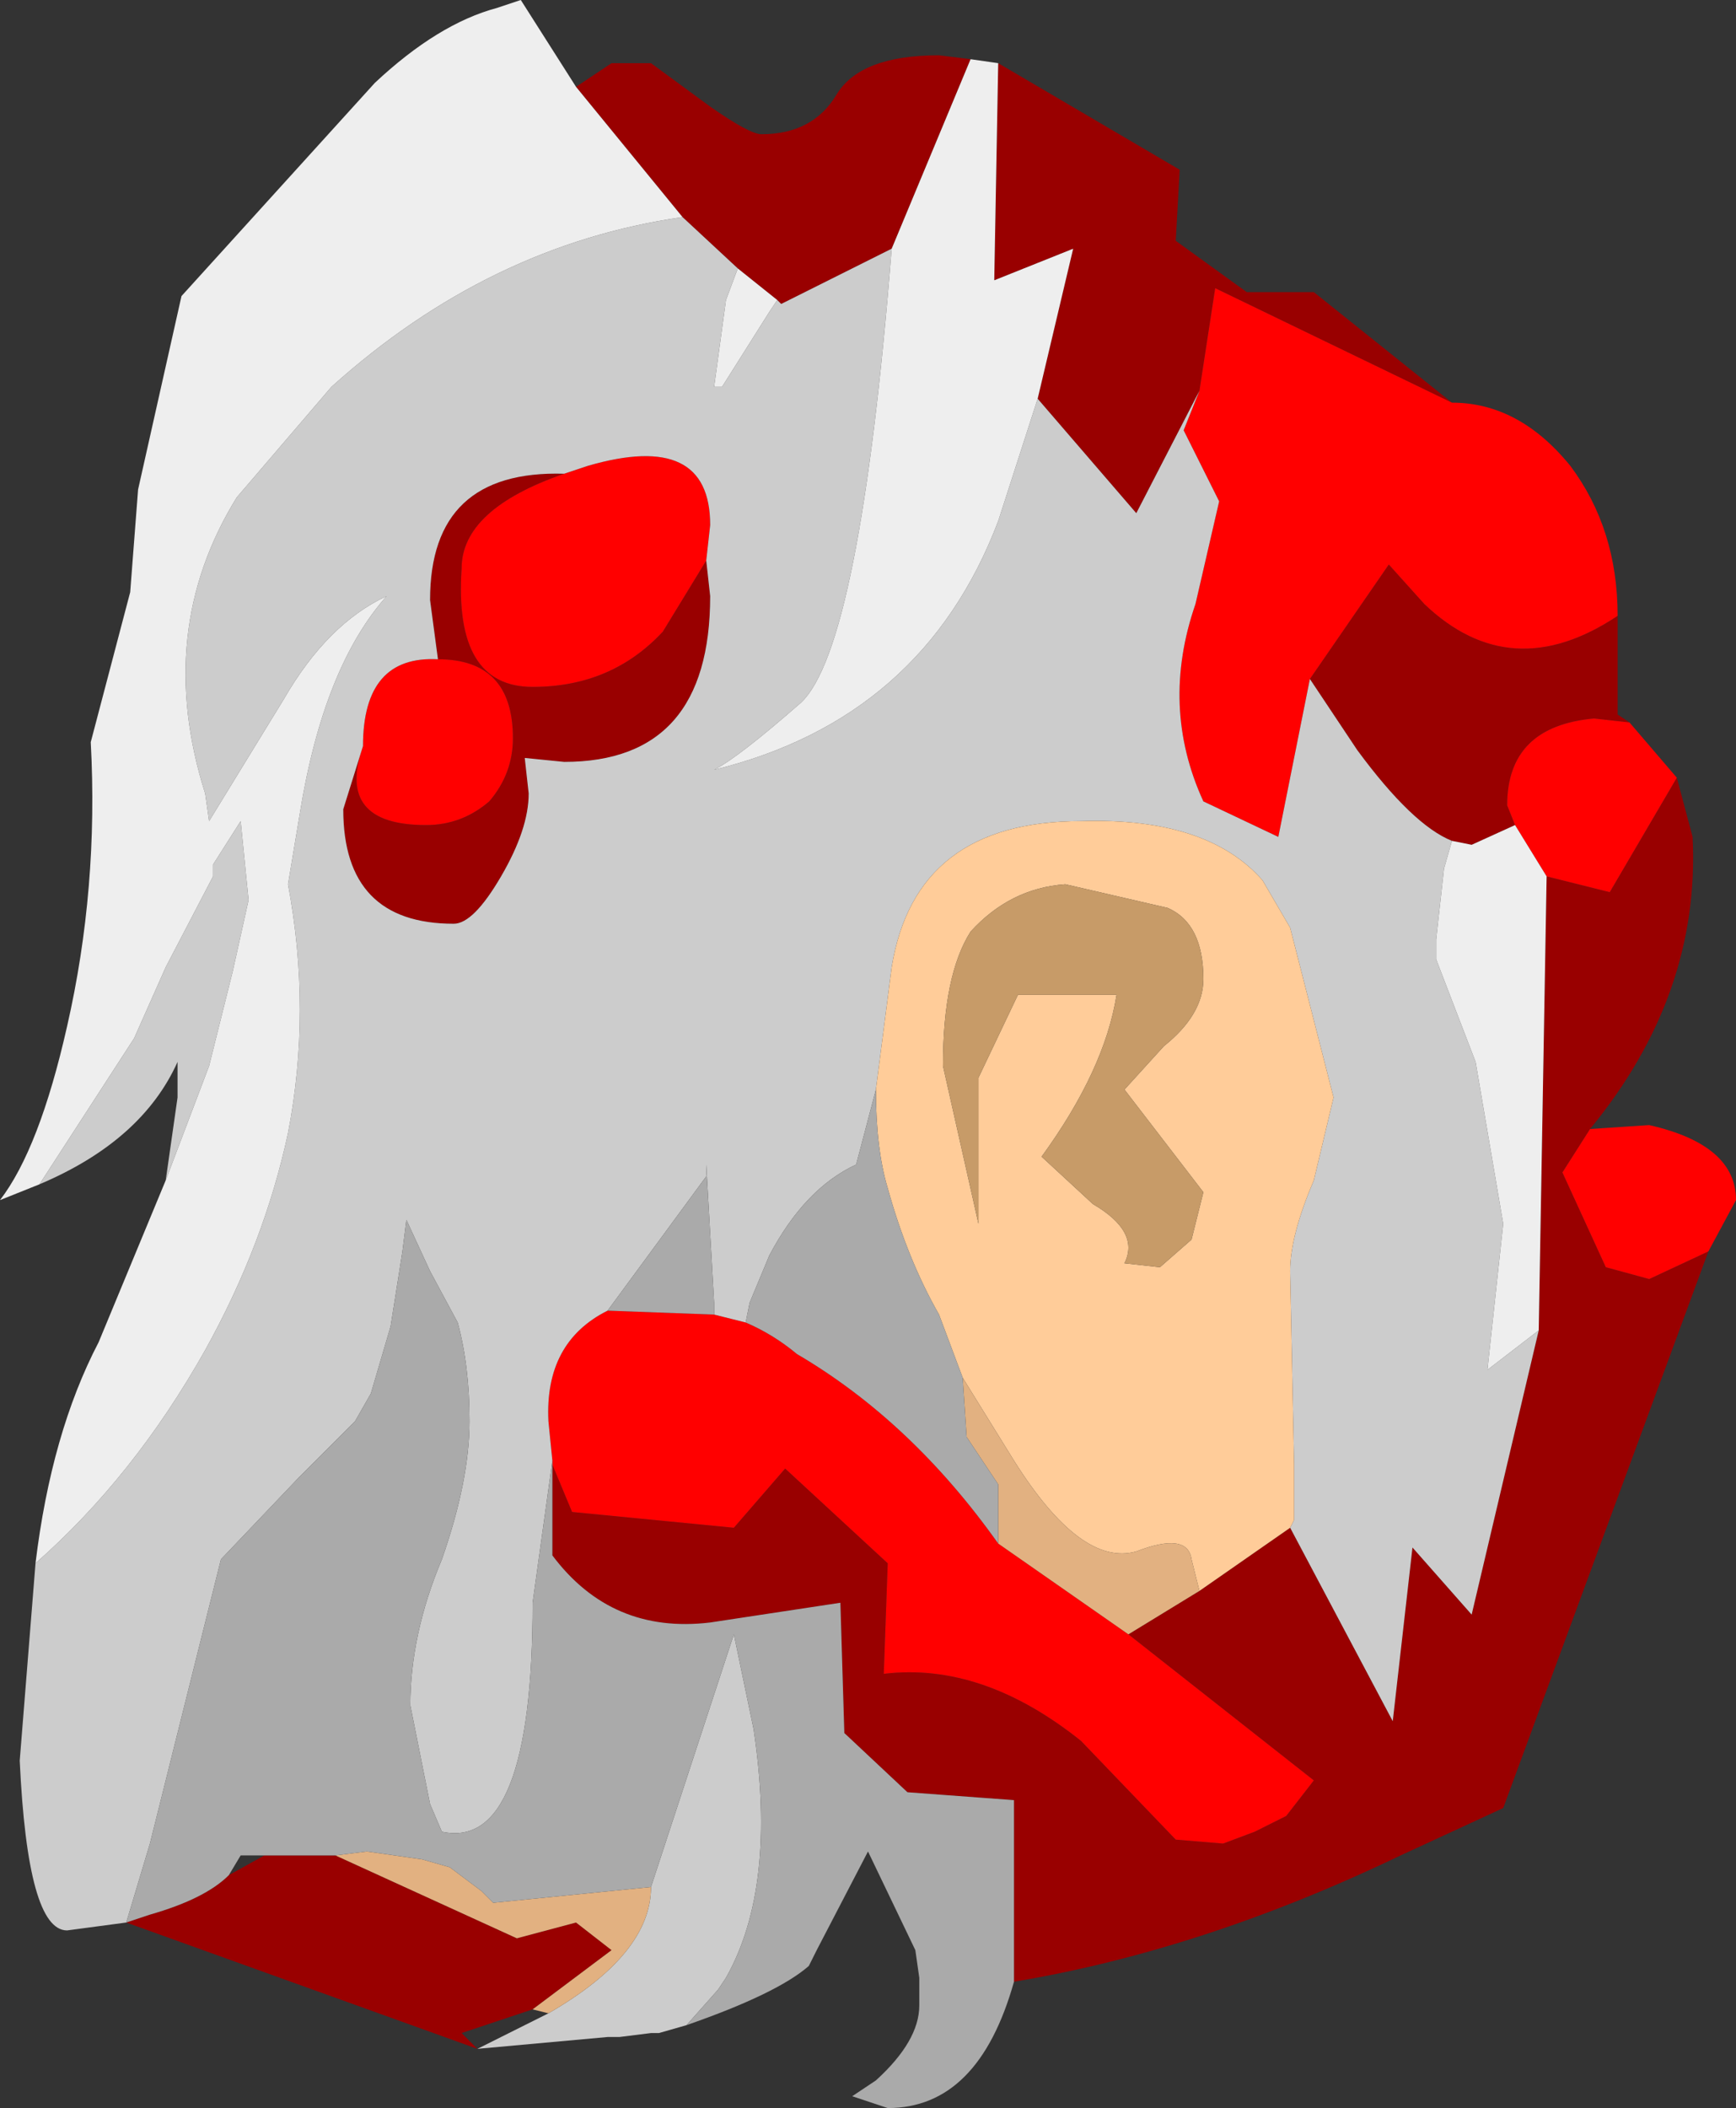 <?xml version="1.0" encoding="UTF-8" standalone="no"?>
<svg xmlns:ffdec="https://www.free-decompiler.com/flash" xmlns:xlink="http://www.w3.org/1999/xlink" ffdec:objectType="frame" height="26.7px" width="22.0px" xmlns="http://www.w3.org/2000/svg">
  <rect width="100%" height="100%" fill="#333333" stroke="none"/>
  <g transform="matrix(1.0, 0.0, 0.0, 1.0, 10.75, 13.7)">
    <use ffdec:characterId="1678" height="26.7" transform="matrix(1.0, 0.0, 0.0, 1.0, -10.75, -13.7)" width="22.0" xlink:href="#shape0"/>
  </g>
  <defs>
    <g id="shape0" transform="matrix(1.0, 0.0, 0.0, 1.0, 10.75, 13.7)">
      <path d="M-3.45 -12.6 L-3.0 -12.9 -2.5 -12.9 -1.75 -12.35 Q-1.25 -12.0 -1.1 -12.0 -0.45 -12.0 -0.15 -12.5 0.15 -13.0 1.15 -13.0 L1.55 -12.95 0.55 -10.55 -0.85 -9.85 -0.9 -9.9 -1.4 -10.3 -2.1 -10.95 -3.45 -12.6 M1.9 -12.9 L4.2 -11.55 4.15 -10.65 5.05 -10.0 5.9 -10.0 7.65 -8.6 4.65 -10.05 4.45 -8.75 3.65 -7.2 2.4 -8.65 2.85 -10.55 1.85 -10.15 1.9 -12.9 M9.75 -5.9 L9.75 -5.65 9.75 -4.65 9.9 -4.55 9.45 -4.6 Q8.35 -4.5 8.35 -3.5 L8.45 -3.25 7.9 -3.0 7.65 -3.05 Q7.15 -3.25 6.45 -4.2 L5.85 -5.1 6.85 -6.55 7.3 -6.05 Q8.4 -5.0 9.75 -5.9 M10.5 -3.85 L10.7 -3.1 Q10.8 -1.1 9.4 0.6 L9.05 1.15 9.6 2.35 10.15 2.5 10.9 2.15 8.3 9.2 7.0 9.8 Q4.5 11.0 2.1 11.4 L2.1 9.1 0.75 9.0 -0.05 8.25 -0.1 6.6 -1.75 6.85 Q-3.0 7.0 -3.75 6.0 L-3.75 4.85 -3.5 5.45 -1.45 5.65 -0.8 4.9 0.5 6.1 0.45 7.5 Q1.7 7.35 2.95 8.35 L4.15 9.6 4.75 9.65 5.15 9.5 5.55 9.3 5.9 8.85 3.55 7.0 4.45 6.45 5.6 5.65 6.9 8.1 7.15 5.9 7.9 6.75 8.75 3.15 8.85 -2.6 9.65 -2.4 10.5 -3.85 M-4.7 12.25 L-9.15 10.65 -8.85 10.55 Q-8.15 10.35 -7.85 10.05 L-7.4 9.8 -6.5 9.8 -4.2 10.85 -3.45 10.65 -3.0 11.0 -4.0 11.75 -4.9 12.05 -4.7 12.25 M-3.6 -7.7 Q-4.9 -7.25 -4.9 -6.5 -5.0 -5.0 -4.0 -5.0 -3.0 -5.0 -2.35 -5.7 L-1.8 -6.6 -1.75 -6.15 Q-1.75 -4.05 -3.6 -4.05 L-4.1 -4.1 -4.05 -3.65 Q-4.05 -3.2 -4.4 -2.6 -4.75 -2.0 -5.0 -2.0 -6.4 -2.0 -6.4 -3.45 L-6.15 -4.25 Q-6.5 -3.25 -5.35 -3.25 -4.9 -3.25 -4.55 -3.55 -4.25 -3.9 -4.25 -4.35 -4.25 -5.35 -5.2 -5.35 L-5.3 -6.1 Q-5.3 -7.75 -3.6 -7.7" fill="#990000" fill-rule="evenodd" stroke="none"/>
      <path d="M7.65 -8.6 Q8.5 -8.6 9.15 -7.8 9.75 -7.0 9.75 -5.9 8.4 -5.0 7.3 -6.05 L6.85 -6.55 5.85 -5.1 5.45 -3.1 4.5 -3.55 Q3.95 -4.75 4.4 -6.05 L4.7 -7.35 4.25 -8.25 4.45 -8.75 4.65 -10.05 7.65 -8.6 M9.9 -4.55 L10.5 -3.85 9.65 -2.4 8.85 -2.6 8.45 -3.25 8.35 -3.5 Q8.35 -4.5 9.45 -4.6 L9.9 -4.55 M9.4 0.6 L10.15 0.55 Q11.25 0.8 11.25 1.5 L10.9 2.15 10.15 2.5 9.6 2.35 9.05 1.15 9.4 0.6 M-1.3 3.05 Q-0.95 3.2 -0.65 3.45 0.8 4.3 1.9 5.85 L3.55 7.0 5.9 8.85 5.55 9.3 5.15 9.5 4.75 9.65 4.15 9.6 2.95 8.35 Q1.7 7.35 0.45 7.5 L0.5 6.1 -0.8 4.9 -1.45 5.65 -3.5 5.45 -3.75 4.85 -3.75 4.8 -3.8 4.3 Q-3.85 3.3 -3.05 2.9 L-1.7 2.95 -1.3 3.05 M-1.8 -6.6 L-2.35 -5.7 Q-3.0 -5.0 -4.0 -5.0 -5.0 -5.0 -4.9 -6.5 -4.9 -7.25 -3.6 -7.7 L-3.3 -7.8 Q-1.75 -8.25 -1.75 -7.05 L-1.8 -6.6 M-5.2 -5.35 Q-4.25 -5.35 -4.25 -4.35 -4.25 -3.9 -4.55 -3.55 -4.9 -3.25 -5.35 -3.25 -6.5 -3.25 -6.15 -4.25 -6.15 -5.4 -5.2 -5.35" fill="#ff0000" fill-rule="evenodd" stroke="none"/>
      <path d="M-2.05 11.95 L-2.4 12.05 -2.5 12.05 -2.9 12.1 -3.05 12.1 -4.7 12.25 -3.8 11.8 Q-2.5 11.05 -2.5 10.2 L-1.45 7.0 -1.2 8.2 Q-0.9 10.2 -1.55 11.35 L-1.65 11.5 -2.05 11.95 M-9.15 10.65 L-9.9 10.75 Q-10.4 10.75 -10.5 8.6 L-10.3 6.1 Q-9.05 5.0 -8.15 3.4 -7.4 2.05 -7.1 0.65 -6.8 -0.9 -7.1 -2.5 L-6.95 -3.4 Q-6.65 -5.25 -5.85 -6.15 -6.6 -5.8 -7.15 -4.85 L-8.1 -3.3 -8.15 -3.65 Q-8.8 -5.7 -7.75 -7.4 L-6.55 -8.8 Q-4.55 -10.6 -2.1 -10.95 L-1.4 -10.3 -1.55 -9.9 -1.7 -8.8 -1.6 -8.8 -1.0 -9.75 -0.9 -9.9 -0.85 -9.85 0.55 -10.55 Q0.15 -5.5 -0.6 -4.8 -1.4 -4.1 -1.7 -3.95 0.95 -4.6 1.9 -7.1 L2.4 -8.65 3.65 -7.2 4.45 -8.75 4.25 -8.25 4.7 -7.35 4.4 -6.05 Q3.95 -4.75 4.5 -3.55 L5.45 -3.1 5.85 -5.1 6.45 -4.2 Q7.15 -3.25 7.65 -3.05 L7.55 -2.7 7.45 -1.8 7.45 -1.55 7.95 -0.25 8.3 1.8 8.1 3.65 8.75 3.15 7.9 6.75 7.15 5.9 6.9 8.1 5.6 5.65 5.65 5.55 5.65 5.25 5.65 5.1 5.65 4.85 5.6 2.4 Q5.6 1.95 5.9 1.25 L6.15 0.2 5.6 -1.95 5.25 -2.55 Q4.55 -3.35 2.95 -3.3 0.85 -3.3 0.55 -1.45 L0.35 0.1 0.1 1.05 Q-0.55 1.35 -1.0 2.2 L-1.25 2.8 -1.3 3.05 -1.7 2.95 -1.7 2.8 -1.8 1.05 -1.8 1.2 -3.05 2.9 Q-3.85 3.3 -3.8 4.3 L-3.75 4.8 -4.0 6.6 Q-4.0 9.75 -5.15 9.5 L-5.3 9.15 -5.55 7.9 Q-5.55 7.0 -5.15 6.05 -4.8 5.05 -4.8 4.3 -4.8 3.6 -4.95 3.05 L-5.3 2.4 -5.6 1.75 -5.65 2.15 -5.8 3.1 -6.05 3.95 -6.25 4.3 -6.95 5.0 -7.95 6.05 -8.85 9.65 -9.15 10.65 M-8.65 1.25 L-8.5 0.2 -8.5 -0.25 Q-8.95 0.75 -10.25 1.3 L-9.05 -0.55 -8.65 -1.45 -8.05 -2.6 -8.05 -2.7 -8.05 -2.75 -7.7 -3.3 -7.6 -2.3 -7.8 -1.4 -8.1 -0.2 -8.65 1.25 M-1.8 -6.6 L-1.75 -7.05 Q-1.75 -8.25 -3.3 -7.8 L-3.6 -7.7 Q-5.3 -7.75 -5.3 -6.1 L-5.2 -5.35 Q-6.15 -5.4 -6.15 -4.25 L-6.4 -3.45 Q-6.4 -2.0 -5.0 -2.0 -4.75 -2.0 -4.4 -2.6 -4.05 -3.2 -4.05 -3.65 L-4.1 -4.1 -3.6 -4.05 Q-1.75 -4.05 -1.75 -6.15 L-1.8 -6.6" fill="#cccccc" fill-rule="evenodd" stroke="none"/>
      <path d="M1.55 -12.95 L1.9 -12.9 1.85 -10.15 2.85 -10.55 2.4 -8.65 1.9 -7.1 Q0.95 -4.6 -1.7 -3.95 -1.4 -4.1 -0.6 -4.8 0.15 -5.5 0.55 -10.55 L1.55 -12.95 M-10.3 6.1 Q-10.1 4.45 -9.5 3.3 L-8.65 1.25 -8.1 -0.2 -7.8 -1.4 -7.6 -2.3 -7.7 -3.3 -8.05 -2.75 -8.05 -2.7 -8.05 -2.6 -8.65 -1.45 -9.05 -0.55 -10.25 1.3 -10.75 1.5 Q-10.25 0.85 -9.9 -0.7 -9.5 -2.45 -9.6 -4.3 L-9.1 -6.2 -9.0 -7.5 -8.45 -9.95 -6.0 -12.65 Q-5.2 -13.4 -4.45 -13.6 L-4.15 -13.7 -3.45 -12.6 -2.1 -10.95 Q-4.55 -10.6 -6.55 -8.8 L-7.75 -7.4 Q-8.8 -5.7 -8.15 -3.65 L-8.1 -3.3 -7.15 -4.85 Q-6.6 -5.8 -5.85 -6.15 -6.65 -5.25 -6.95 -3.4 L-7.1 -2.5 Q-6.8 -0.9 -7.1 0.65 -7.4 2.05 -8.15 3.4 -9.05 5.0 -10.3 6.1 M-1.4 -10.3 L-0.9 -9.9 -1.0 -9.75 -1.6 -8.8 -1.7 -8.8 -1.55 -9.9 -1.4 -10.3 M8.75 3.15 L8.1 3.65 8.3 1.8 7.95 -0.25 7.45 -1.55 7.45 -1.8 7.55 -2.7 7.65 -3.05 7.9 -3.0 8.45 -3.25 8.85 -2.6 8.75 3.15" fill="#eeeeee" fill-rule="evenodd" stroke="none"/>
      <path d="M1.65 -0.05 L2.15 -1.1 3.4 -1.1 Q3.25 -0.15 2.45 0.95 L3.1 1.55 Q3.7 1.9 3.5 2.3 L3.95 2.35 4.35 2.0 4.5 1.4 4.0 0.75 3.5 0.1 4.0 -0.45 Q4.5 -0.85 4.5 -1.3 4.5 -2.0 4.05 -2.2 L2.75 -2.5 Q2.05 -2.45 1.55 -1.9 1.2 -1.35 1.2 -0.2 L1.65 1.8 1.65 -0.05 M0.35 0.1 L0.55 -1.45 Q0.85 -3.3 2.95 -3.3 4.55 -3.35 5.25 -2.55 L5.6 -1.95 6.15 0.2 5.9 1.25 Q5.6 1.95 5.6 2.4 L5.65 4.85 5.65 5.1 5.65 5.25 5.65 5.55 5.6 5.65 4.45 6.45 4.35 6.05 Q4.3 5.7 3.65 5.95 2.95 6.15 2.1 4.8 L1.45 3.75 1.15 2.95 Q0.75 2.25 0.5 1.35 0.35 0.85 0.35 0.1" fill="#ffcc99" fill-rule="evenodd" stroke="none"/>
      <path d="M1.65 -0.05 L1.65 1.8 1.2 -0.2 Q1.2 -1.35 1.55 -1.9 2.05 -2.45 2.75 -2.5 L4.05 -2.2 Q4.5 -2.0 4.5 -1.3 4.5 -0.85 4.0 -0.45 L3.5 0.1 4.0 0.75 4.5 1.4 4.35 2.0 3.95 2.35 3.5 2.3 Q3.7 1.9 3.1 1.55 L2.45 0.95 Q3.25 -0.15 3.4 -1.1 L2.15 -1.1 1.65 -0.05" fill="#c79b68" fill-rule="evenodd" stroke="none"/>
      <path d="M1.45 3.75 L2.1 4.8 Q2.95 6.15 3.65 5.95 4.3 5.7 4.35 6.05 L4.45 6.45 3.55 7.0 1.9 5.85 1.9 5.1 1.5 4.5 1.45 3.75 M-6.5 9.8 L-6.1 9.75 -5.4 9.85 -5.05 9.95 -4.65 10.25 -4.5 10.4 -2.5 10.2 Q-2.5 11.05 -3.8 11.8 L-4.0 11.75 -3.0 11.0 -3.45 10.65 -4.2 10.85 -6.5 9.8" fill="#e2b181" fill-rule="evenodd" stroke="none"/>
      <path d="M2.1 11.4 Q1.65 13.0 0.5 13.0 L0.05 12.85 0.35 12.65 Q0.9 12.15 0.9 11.7 L0.9 11.35 0.85 11.0 0.25 9.75 -0.4 11.0 -0.5 11.2 Q-0.9 11.55 -2.05 11.95 L-1.65 11.5 -1.55 11.35 Q-0.9 10.2 -1.2 8.2 L-1.45 7.0 -2.5 10.2 -4.5 10.4 -4.65 10.25 -5.05 9.95 -5.4 9.85 -6.1 9.75 -6.5 9.8 -7.4 9.8 -7.7 9.8 -7.85 10.05 Q-8.15 10.35 -8.85 10.55 L-9.15 10.65 -8.85 9.65 -7.95 6.05 -6.95 5.0 -6.25 4.3 -6.05 3.95 -5.8 3.1 -5.65 2.15 -5.6 1.75 -5.3 2.4 -4.95 3.05 Q-4.8 3.6 -4.8 4.3 -4.8 5.05 -5.15 6.05 -5.55 7.0 -5.55 7.9 L-5.3 9.15 -5.15 9.5 Q-4.0 9.75 -4.0 6.6 L-3.75 4.8 -3.75 4.85 -3.75 6.0 Q-3.0 7.0 -1.75 6.85 L-0.1 6.6 -0.05 8.25 0.75 9.0 2.1 9.1 2.1 11.4 M0.35 0.1 Q0.35 0.85 0.5 1.35 0.75 2.25 1.15 2.95 L1.45 3.75 1.5 4.5 1.9 5.1 1.9 5.85 Q0.8 4.3 -0.65 3.45 -0.95 3.2 -1.3 3.05 L-1.25 2.8 -1.0 2.2 Q-0.55 1.35 0.1 1.05 L0.35 0.1 M-3.05 2.9 L-1.8 1.2 -1.8 1.05 -1.7 2.8 -1.7 2.95 -3.05 2.9" fill="#aaaaaa" fill-rule="evenodd" stroke="none"/>
    </g>
  </defs>
</svg>
